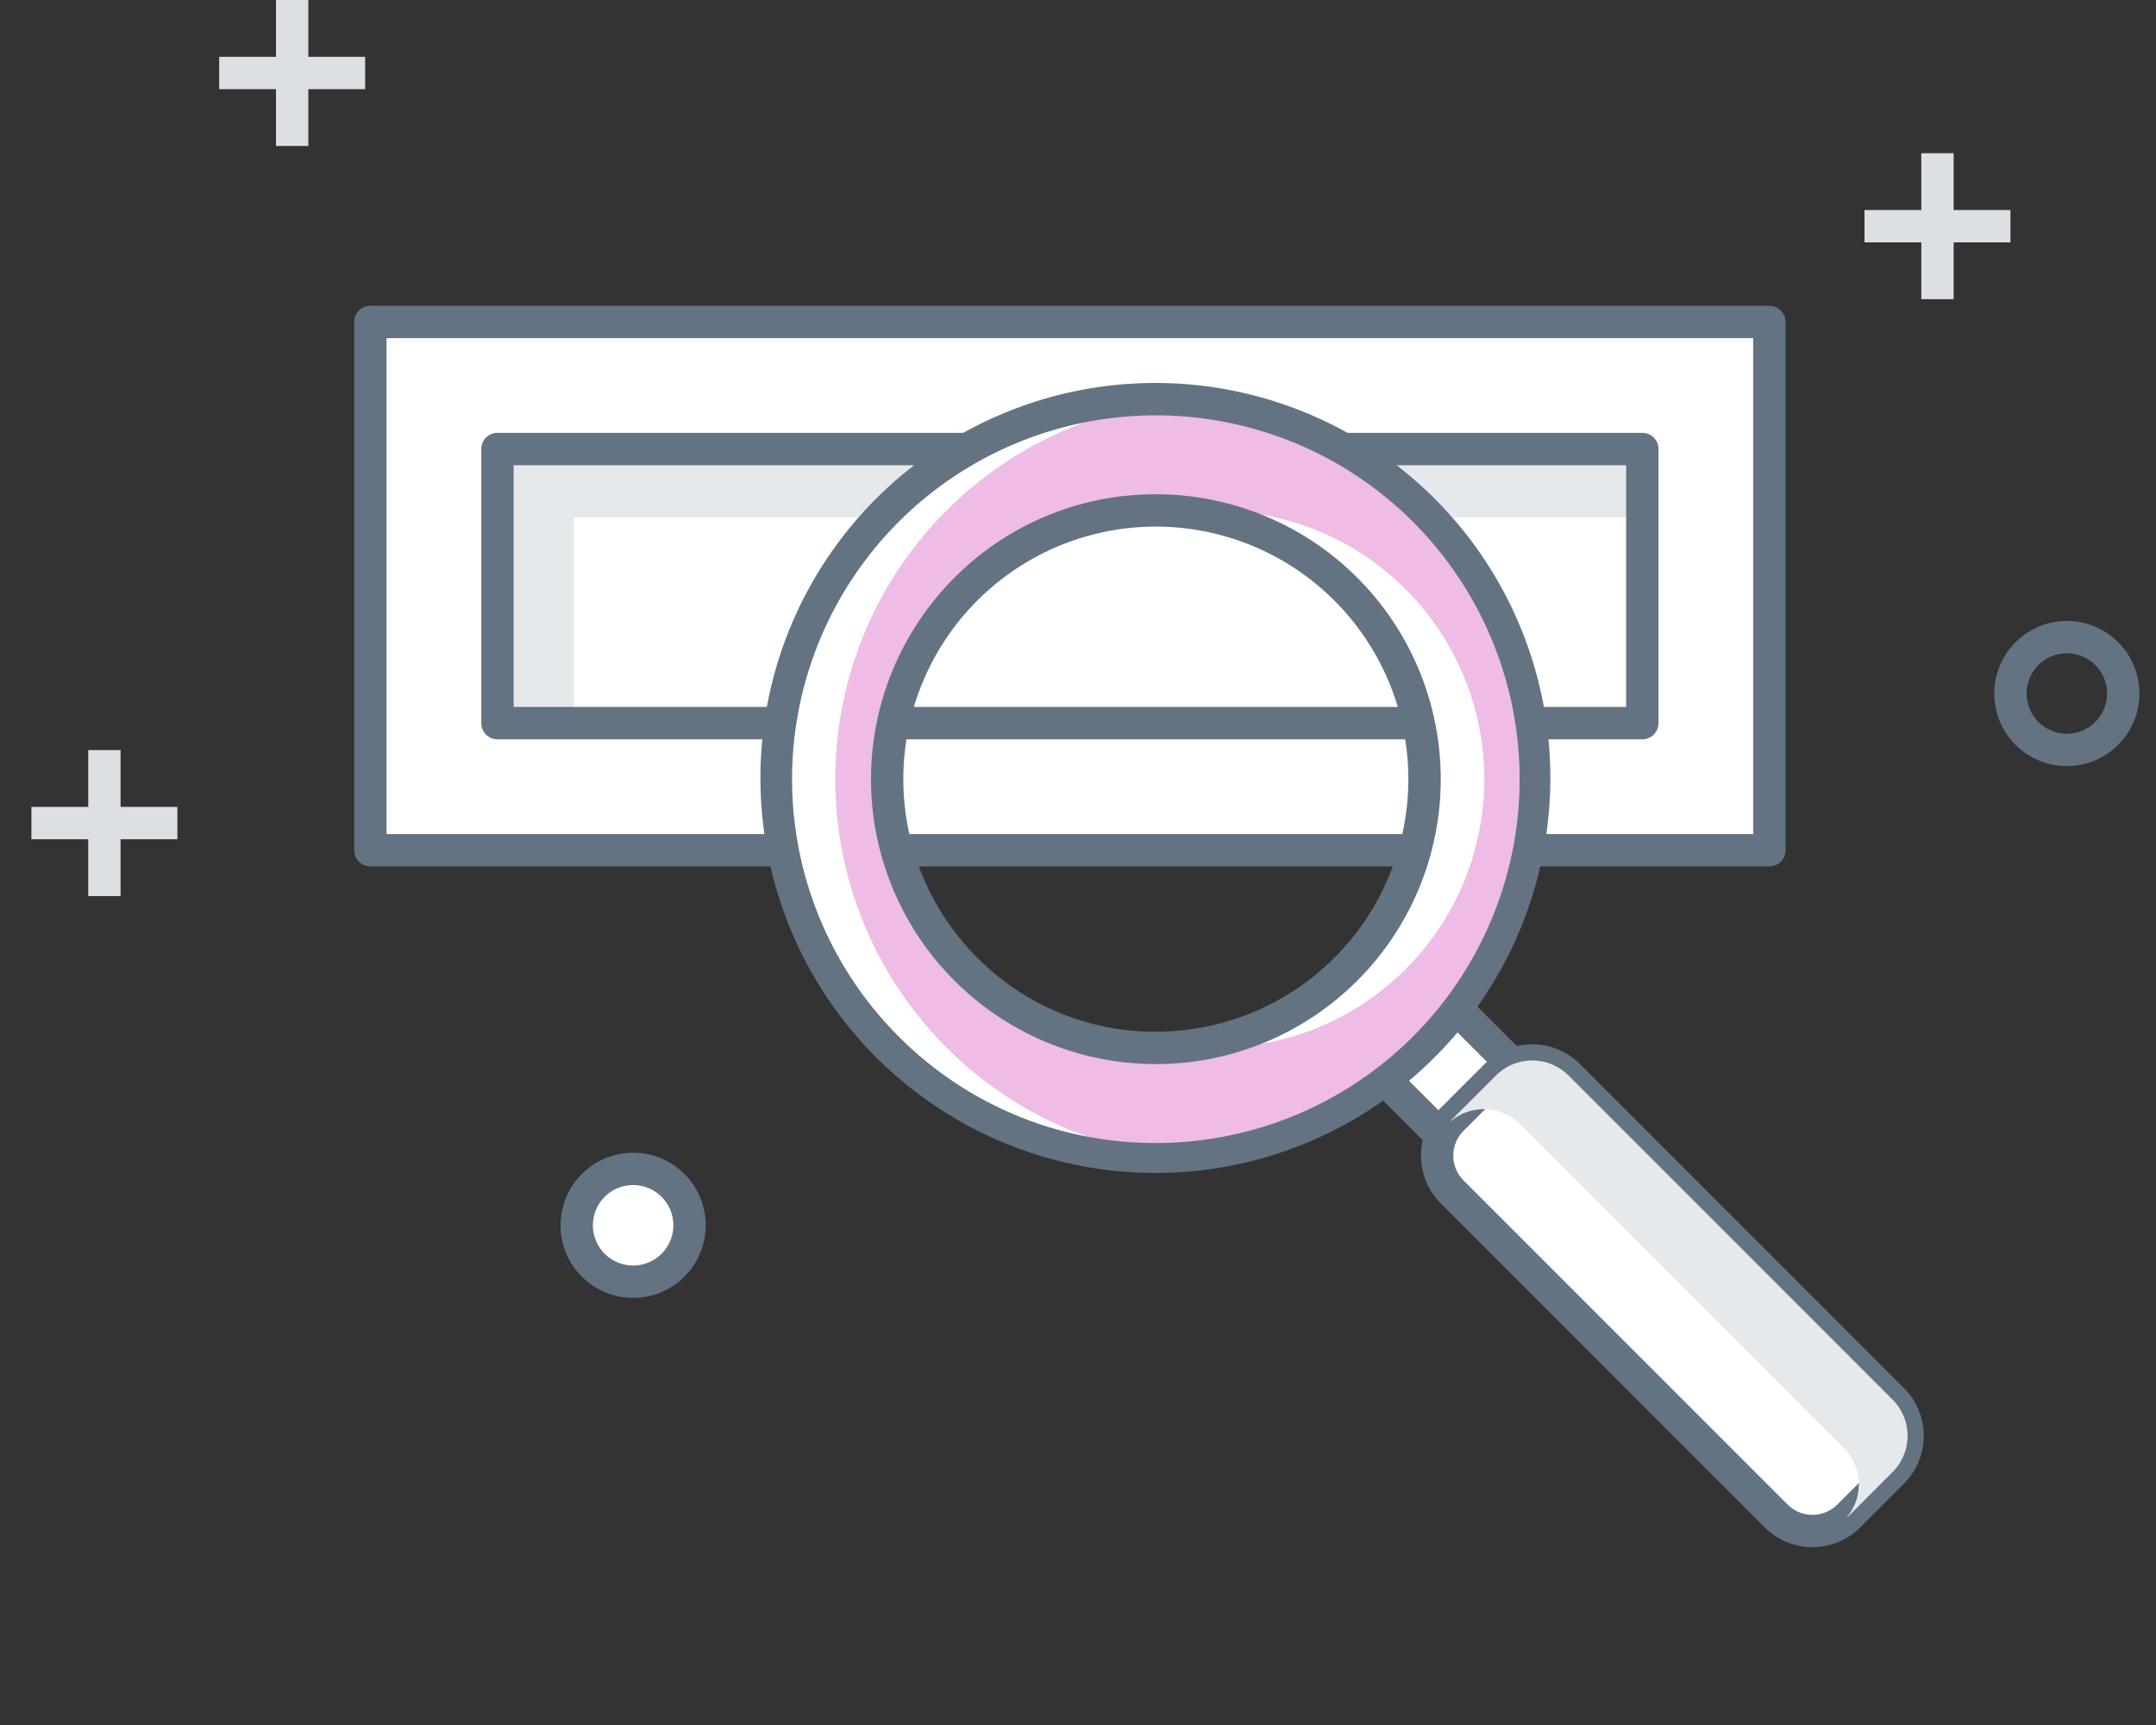 <svg xmlns="http://www.w3.org/2000/svg" width="100" height="80" viewBox="0 0 100 80"><rect x="0" y="0" width="100" height="80" fill="#333333" stroke="none"/><g transform="translate(-790.7 -422.342)"><rect width="100" height="80" transform="translate(790.7 422.342)" opacity="0"/><g transform="translate(0.75 -0.006)"><g transform="translate(710 -116.201)"><rect width="64.889" height="24.5" transform="translate(97.128 553.481)" fill="#fff"/><path d="M0-.75H64.889a.75.75,0,0,1,.75.75V24.5a.75.75,0,0,1-.75.75H0a.75.75,0,0,1-.75-.75V0A.75.75,0,0,1,0-.75ZM64.139.75H.75v23H64.139Z" transform="translate(97.128 553.481)" fill="#637381"/><rect width="12.713" height="53.103" transform="translate(156.124 559.375) rotate(90)" fill="#fff"/><rect width="53.103" height="3.173" transform="translate(103.021 559.375)" fill="#e6e9ec" style="mix-blend-mode:multiply;isolation:isolate"/><rect width="3.548" height="9.541" transform="translate(103.021 562.547)" fill="#e6e9ec" style="mix-blend-mode:multiply;isolation:isolate"/><path d="M0-.75H12.713a.75.75,0,0,1,.75.75V53.1a.75.75,0,0,1-.75.75H0a.75.75,0,0,1-.75-.75V0A.75.75,0,0,1,0-.75ZM11.963.75H.75v51.6H11.963Z" transform="translate(156.124 559.374) rotate(90)" fill="#637381"/></g><g transform="translate(709 -116.201)"><rect width="4.677" height="6.464" transform="translate(143.628 587.058) rotate(-45)" fill="#fff"/><path d="M0-.75H4.677a.75.75,0,0,1,.75.75V6.464a.75.75,0,0,1-.75.75H0a.75.75,0,0,1-.75-.75V0A.75.75,0,0,1,0-.75ZM3.927.75H.75V5.714H3.927Z" transform="translate(143.628 587.058) rotate(-45)" fill="#637381"/><rect width="7.635" height="26.015" rx="2.379" transform="translate(146.621 592.143) rotate(-45)" fill="#fff"/><path d="M2.379-.75H5.256A3.133,3.133,0,0,1,8.385,2.379V23.636a3.133,3.133,0,0,1-3.129,3.129H2.379A3.133,3.133,0,0,1-.75,23.636V2.379A3.133,3.133,0,0,1,2.379-.75ZM5.256,25.265a1.631,1.631,0,0,0,1.629-1.629V2.379A1.631,1.631,0,0,0,5.256.75H2.379A1.631,1.631,0,0,0,.75,2.379V23.636a1.631,1.631,0,0,0,1.629,1.629Z" transform="translate(146.621 592.143) rotate(-45)" fill="#637381"/><path d="M122.1,562.222a17.624,17.624,0,1,0,24.924,0A17.625,17.625,0,0,0,122.1,562.222ZM143.373,583.5a12.462,12.462,0,1,1,0-17.624A12.463,12.463,0,0,1,143.373,583.5Z" fill="#fff"/><path d="M147.023,562.222a17.545,17.545,0,0,0-11.08-5.1,17.61,17.61,0,0,0,0,35.115,17.61,17.61,0,0,0,11.079-30.019ZM125.749,583.5a12.456,12.456,0,0,1,10.194-21.19,12.456,12.456,0,1,1,0,24.755A12.432,12.432,0,0,1,125.749,583.5Z" fill="#efbce6" style="mix-blend-mode:multiply;isolation:isolate"/><path d="M134.561,556.31a18.319,18.319,0,1,1-6.914,1.346A18.311,18.311,0,0,1,134.561,556.31Zm0,35.248a16.873,16.873,0,1,0-11.931-4.942A16.765,16.765,0,0,0,134.561,591.557Zm0-30.086a13.213,13.213,0,1,1-9.342,3.87A13.126,13.126,0,0,1,134.561,561.472Zm0,24.924a11.712,11.712,0,1,0-8.282-3.43A11.637,11.637,0,0,0,134.561,586.4Z" fill="#637381"/><path d="M143.373,565.872a12.4,12.4,0,0,0-7.43-3.566,12.453,12.453,0,0,0,0,24.755,12.453,12.453,0,0,0,7.429-21.189Z" fill="none"/><path d="M150.337,588.426,148.3,590.46c-.038.038-.065.082-.1.122a2.371,2.371,0,0,1,3.243.1l15.031,15.031a2.372,2.372,0,0,1,.1,3.243c.039-.035.083-.062.121-.1l2.035-2.035a2.379,2.379,0,0,0,0-3.364L153.7,588.426A2.38,2.38,0,0,0,150.337,588.426Z" fill="#e6e9ec" style="mix-blend-mode:multiply;isolation:isolate"/></g><circle cx="2.616" cy="2.616" r="2.616" transform="translate(816.7 476.557)" fill="#fff"/><path d="M2.616-.75A3.366,3.366,0,1,1-.75,2.616,3.37,3.37,0,0,1,2.616-.75Zm0,5.232A1.866,1.866,0,1,0,.75,2.616,1.868,1.868,0,0,0,2.616,4.482Z" transform="translate(816.7 476.557)" fill="#637381"/><path d="M2.616-.75A3.366,3.366,0,1,1-.75,2.616,3.37,3.37,0,0,1,2.616-.75Zm0,5.232A1.866,1.866,0,1,0,.75,2.616,1.868,1.868,0,0,0,2.616,4.482Z" transform="translate(883.199 451.895)" fill="#637381"/><g transform="translate(710 -116.201)"><path d="M.75,6.77H-.75V0H.75Z" transform="translate(93.501 538.549)" fill="#dce0e4"/><path d="M6.77.75H0V-.75H6.77Z" transform="translate(90.116 541.934)" fill="#dce0e4"/></g><g transform="translate(710 -116.201)"><path d="M.75,6.77H-.75V0H.75Z" transform="translate(84.792 573.336)" fill="#dce0e4"/><path d="M6.77.75H0V-.75H6.77Z" transform="translate(81.407 576.721)" fill="#dce0e4"/></g><g transform="translate(707 -121.201)"><path d="M.75,6.77H-.75V0H.75Z" transform="translate(172.814 550.654)" fill="#dce0e4"/><path d="M6.77.75H0V-.75H6.77Z" transform="translate(169.429 554.039)" fill="#dce0e4"/></g></g></g></svg>